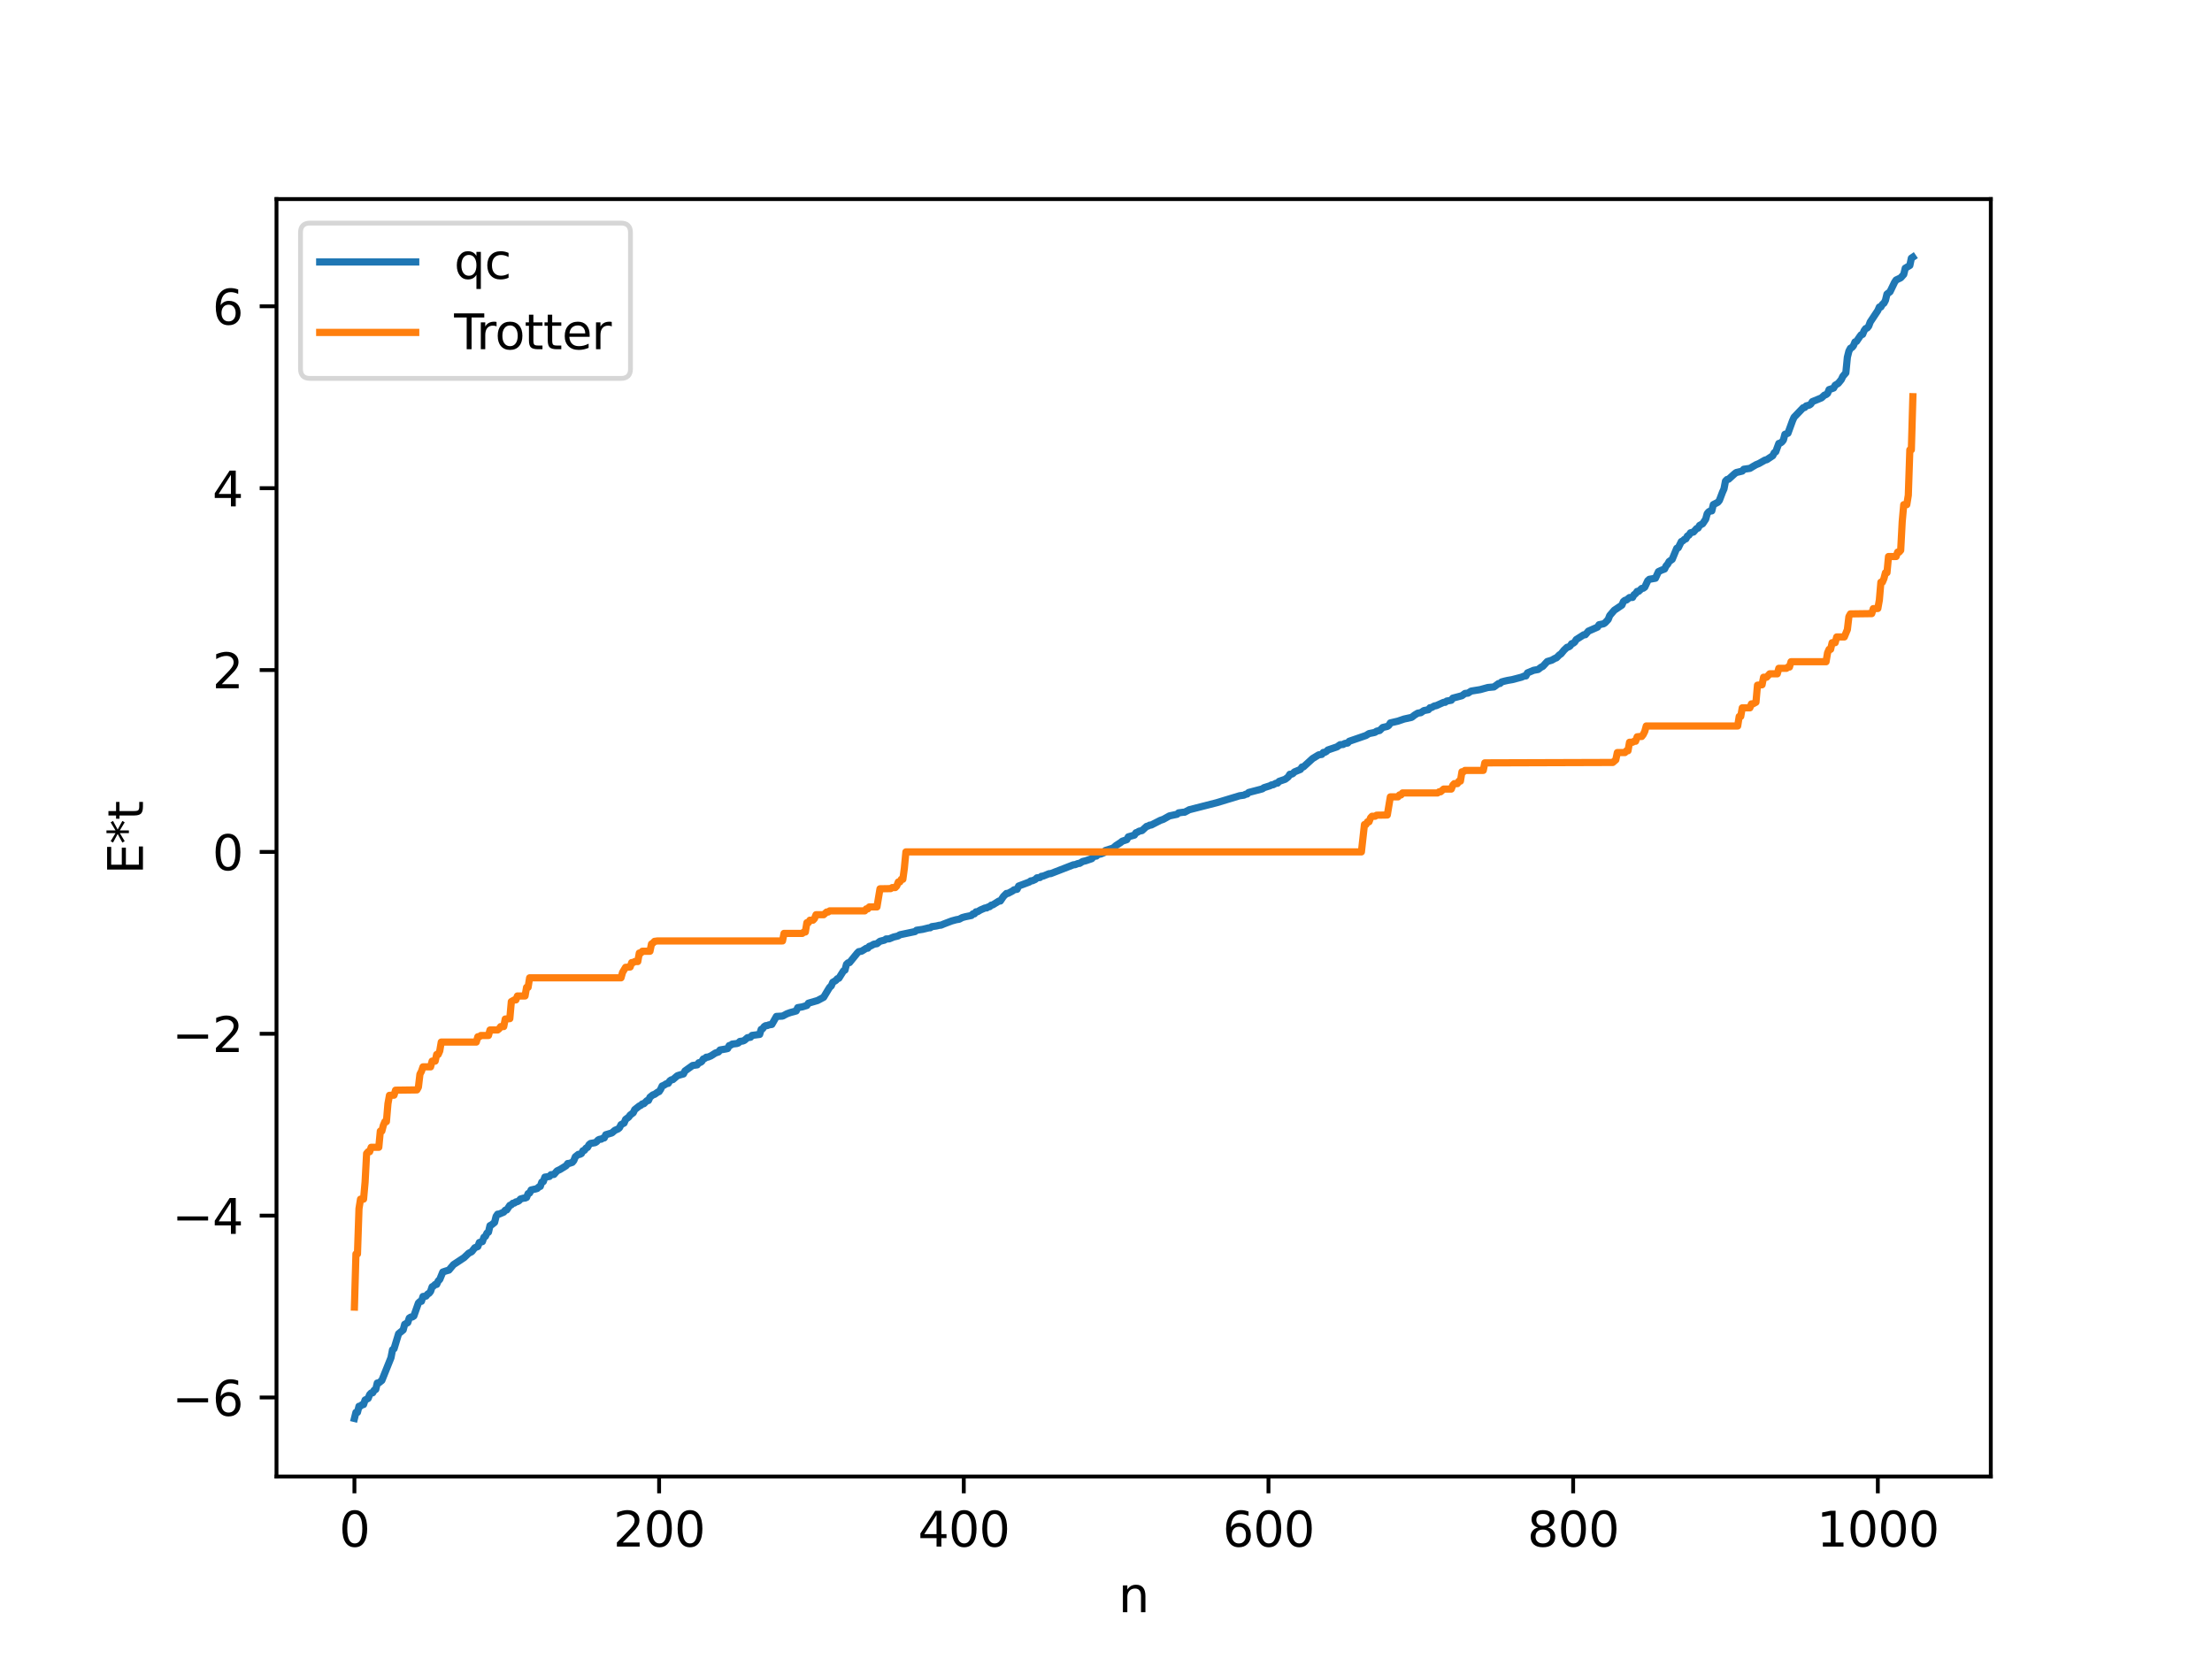 <?xml version="1.0" encoding="utf-8" standalone="no"?>
<!DOCTYPE svg PUBLIC "-//W3C//DTD SVG 1.1//EN"
  "http://www.w3.org/Graphics/SVG/1.1/DTD/svg11.dtd">
<svg xmlns:xlink="http://www.w3.org/1999/xlink" width="460.8pt" height="345.6pt" viewBox="0 0 460.8 345.6" xmlns="http://www.w3.org/2000/svg" version="1.1">
 <defs>
  <style type="text/css">*{stroke-linejoin: round; stroke-linecap: butt}</style>
 </defs>
 <g id="figure_1">
  <g id="patch_1">
   <path d="M 0 345.6 
L 460.8 345.6 
L 460.8 0 
L 0 0 
z
" style="fill: #ffffff"/>
  </g>
  <g id="axes_1">
   <g id="patch_2">
    <path d="M 57.6 307.584 
L 414.72 307.584 
L 414.72 41.472 
L 57.6 41.472 
z
" style="fill: #ffffff"/>
   </g>
   <g id="matplotlib.axis_1">
    <g id="xtick_1">
     <g id="line2d_1">
      <defs>
       <path id="m595e6ec0d2" d="M 0 0 
L 0 3.5 
" style="stroke: #000000; stroke-width: 0.8"/>
      </defs>
      <g>
       <use xlink:href="#m595e6ec0d2" x="73.833" y="307.584" style="stroke: #000000; stroke-width: 0.8"/>
      </g>
     </g>
     <g id="text_1">
      <!-- 0 -->
      <g transform="translate(70.651 322.182) scale(0.1 -0.1)">
       <defs>
        <path id="DejaVuSans-30" d="M 2034 4250 
Q 1547 4250 1301 3770 
Q 1056 3291 1056 2328 
Q 1056 1369 1301 889 
Q 1547 409 2034 409 
Q 2525 409 2770 889 
Q 3016 1369 3016 2328 
Q 3016 3291 2770 3770 
Q 2525 4250 2034 4250 
z
M 2034 4750 
Q 2819 4750 3233 4129 
Q 3647 3509 3647 2328 
Q 3647 1150 3233 529 
Q 2819 -91 2034 -91 
Q 1250 -91 836 529 
Q 422 1150 422 2328 
Q 422 3509 836 4129 
Q 1250 4750 2034 4750 
z
" transform="scale(0.016)"/>
       </defs>
       <use xlink:href="#DejaVuSans-30"/>
      </g>
     </g>
    </g>
    <g id="xtick_2">
     <g id="line2d_2">
      <g>
       <use xlink:href="#m595e6ec0d2" x="137.304" y="307.584" style="stroke: #000000; stroke-width: 0.8"/>
      </g>
     </g>
     <g id="text_2">
      <!-- 200 -->
      <g transform="translate(127.76 322.182) scale(0.1 -0.1)">
       <defs>
        <path id="DejaVuSans-32" d="M 1228 531 
L 3431 531 
L 3431 0 
L 469 0 
L 469 531 
Q 828 903 1448 1529 
Q 2069 2156 2228 2338 
Q 2531 2678 2651 2914 
Q 2772 3150 2772 3378 
Q 2772 3750 2511 3984 
Q 2250 4219 1831 4219 
Q 1534 4219 1204 4116 
Q 875 4013 500 3803 
L 500 4441 
Q 881 4594 1212 4672 
Q 1544 4750 1819 4750 
Q 2544 4750 2975 4387 
Q 3406 4025 3406 3419 
Q 3406 3131 3298 2873 
Q 3191 2616 2906 2266 
Q 2828 2175 2409 1742 
Q 1991 1309 1228 531 
z
" transform="scale(0.016)"/>
       </defs>
       <use xlink:href="#DejaVuSans-32"/>
       <use xlink:href="#DejaVuSans-30" x="63.623"/>
       <use xlink:href="#DejaVuSans-30" x="127.246"/>
      </g>
     </g>
    </g>
    <g id="xtick_3">
     <g id="line2d_3">
      <g>
       <use xlink:href="#m595e6ec0d2" x="200.775" y="307.584" style="stroke: #000000; stroke-width: 0.8"/>
      </g>
     </g>
     <g id="text_3">
      <!-- 400 -->
      <g transform="translate(191.231 322.182) scale(0.1 -0.1)">
       <defs>
        <path id="DejaVuSans-34" d="M 2419 4116 
L 825 1625 
L 2419 1625 
L 2419 4116 
z
M 2253 4666 
L 3047 4666 
L 3047 1625 
L 3713 1625 
L 3713 1100 
L 3047 1100 
L 3047 0 
L 2419 0 
L 2419 1100 
L 313 1100 
L 313 1709 
L 2253 4666 
z
" transform="scale(0.016)"/>
       </defs>
       <use xlink:href="#DejaVuSans-34"/>
       <use xlink:href="#DejaVuSans-30" x="63.623"/>
       <use xlink:href="#DejaVuSans-30" x="127.246"/>
      </g>
     </g>
    </g>
    <g id="xtick_4">
     <g id="line2d_4">
      <g>
       <use xlink:href="#m595e6ec0d2" x="264.246" y="307.584" style="stroke: #000000; stroke-width: 0.8"/>
      </g>
     </g>
     <g id="text_4">
      <!-- 600 -->
      <g transform="translate(254.702 322.182) scale(0.1 -0.1)">
       <defs>
        <path id="DejaVuSans-36" d="M 2113 2584 
Q 1688 2584 1439 2293 
Q 1191 2003 1191 1497 
Q 1191 994 1439 701 
Q 1688 409 2113 409 
Q 2538 409 2786 701 
Q 3034 994 3034 1497 
Q 3034 2003 2786 2293 
Q 2538 2584 2113 2584 
z
M 3366 4563 
L 3366 3988 
Q 3128 4100 2886 4159 
Q 2644 4219 2406 4219 
Q 1781 4219 1451 3797 
Q 1122 3375 1075 2522 
Q 1259 2794 1537 2939 
Q 1816 3084 2150 3084 
Q 2853 3084 3261 2657 
Q 3669 2231 3669 1497 
Q 3669 778 3244 343 
Q 2819 -91 2113 -91 
Q 1303 -91 875 529 
Q 447 1150 447 2328 
Q 447 3434 972 4092 
Q 1497 4750 2381 4750 
Q 2619 4750 2861 4703 
Q 3103 4656 3366 4563 
z
" transform="scale(0.016)"/>
       </defs>
       <use xlink:href="#DejaVuSans-36"/>
       <use xlink:href="#DejaVuSans-30" x="63.623"/>
       <use xlink:href="#DejaVuSans-30" x="127.246"/>
      </g>
     </g>
    </g>
    <g id="xtick_5">
     <g id="line2d_5">
      <g>
       <use xlink:href="#m595e6ec0d2" x="327.717" y="307.584" style="stroke: #000000; stroke-width: 0.8"/>
      </g>
     </g>
     <g id="text_5">
      <!-- 800 -->
      <g transform="translate(318.173 322.182) scale(0.1 -0.1)">
       <defs>
        <path id="DejaVuSans-38" d="M 2034 2216 
Q 1584 2216 1326 1975 
Q 1069 1734 1069 1313 
Q 1069 891 1326 650 
Q 1584 409 2034 409 
Q 2484 409 2743 651 
Q 3003 894 3003 1313 
Q 3003 1734 2745 1975 
Q 2488 2216 2034 2216 
z
M 1403 2484 
Q 997 2584 770 2862 
Q 544 3141 544 3541 
Q 544 4100 942 4425 
Q 1341 4750 2034 4750 
Q 2731 4750 3128 4425 
Q 3525 4100 3525 3541 
Q 3525 3141 3298 2862 
Q 3072 2584 2669 2484 
Q 3125 2378 3379 2068 
Q 3634 1759 3634 1313 
Q 3634 634 3220 271 
Q 2806 -91 2034 -91 
Q 1263 -91 848 271 
Q 434 634 434 1313 
Q 434 1759 690 2068 
Q 947 2378 1403 2484 
z
M 1172 3481 
Q 1172 3119 1398 2916 
Q 1625 2713 2034 2713 
Q 2441 2713 2670 2916 
Q 2900 3119 2900 3481 
Q 2900 3844 2670 4047 
Q 2441 4250 2034 4250 
Q 1625 4250 1398 4047 
Q 1172 3844 1172 3481 
z
" transform="scale(0.016)"/>
       </defs>
       <use xlink:href="#DejaVuSans-38"/>
       <use xlink:href="#DejaVuSans-30" x="63.623"/>
       <use xlink:href="#DejaVuSans-30" x="127.246"/>
      </g>
     </g>
    </g>
    <g id="xtick_6">
     <g id="line2d_6">
      <g>
       <use xlink:href="#m595e6ec0d2" x="391.188" y="307.584" style="stroke: #000000; stroke-width: 0.8"/>
      </g>
     </g>
     <g id="text_6">
      <!-- 1000 -->
      <g transform="translate(378.463 322.182) scale(0.1 -0.1)">
       <defs>
        <path id="DejaVuSans-31" d="M 794 531 
L 1825 531 
L 1825 4091 
L 703 3866 
L 703 4441 
L 1819 4666 
L 2450 4666 
L 2450 531 
L 3481 531 
L 3481 0 
L 794 0 
L 794 531 
z
" transform="scale(0.016)"/>
       </defs>
       <use xlink:href="#DejaVuSans-31"/>
       <use xlink:href="#DejaVuSans-30" x="63.623"/>
       <use xlink:href="#DejaVuSans-30" x="127.246"/>
       <use xlink:href="#DejaVuSans-30" x="190.869"/>
      </g>
     </g>
    </g>
    <g id="text_7">
     <!-- n -->
     <g transform="translate(232.991 335.861) scale(0.1 -0.1)">
      <defs>
       <path id="DejaVuSans-6e" d="M 3513 2113 
L 3513 0 
L 2938 0 
L 2938 2094 
Q 2938 2591 2744 2837 
Q 2550 3084 2163 3084 
Q 1697 3084 1428 2787 
Q 1159 2491 1159 1978 
L 1159 0 
L 581 0 
L 581 3500 
L 1159 3500 
L 1159 2956 
Q 1366 3272 1645 3428 
Q 1925 3584 2291 3584 
Q 2894 3584 3203 3211 
Q 3513 2838 3513 2113 
z
" transform="scale(0.016)"/>
      </defs>
      <use xlink:href="#DejaVuSans-6e"/>
     </g>
    </g>
   </g>
   <g id="matplotlib.axis_2">
    <g id="ytick_1">
     <g id="line2d_7">
      <defs>
       <path id="m2d56302b0a" d="M 0 0 
L -3.5 0 
" style="stroke: #000000; stroke-width: 0.8"/>
      </defs>
      <g>
       <use xlink:href="#m2d56302b0a" x="57.6" y="291.124" style="stroke: #000000; stroke-width: 0.8"/>
      </g>
     </g>
     <g id="text_8">
      <!-- −6 -->
      <g transform="translate(35.858 294.923) scale(0.1 -0.1)">
       <defs>
        <path id="DejaVuSans-2212" d="M 678 2272 
L 4684 2272 
L 4684 1741 
L 678 1741 
L 678 2272 
z
" transform="scale(0.016)"/>
       </defs>
       <use xlink:href="#DejaVuSans-2212"/>
       <use xlink:href="#DejaVuSans-36" x="83.789"/>
      </g>
     </g>
    </g>
    <g id="ytick_2">
     <g id="line2d_8">
      <g>
       <use xlink:href="#m2d56302b0a" x="57.6" y="253.238" style="stroke: #000000; stroke-width: 0.8"/>
      </g>
     </g>
     <g id="text_9">
      <!-- −4 -->
      <g transform="translate(35.858 257.037) scale(0.1 -0.1)">
       <use xlink:href="#DejaVuSans-2212"/>
       <use xlink:href="#DejaVuSans-34" x="83.789"/>
      </g>
     </g>
    </g>
    <g id="ytick_3">
     <g id="line2d_9">
      <g>
       <use xlink:href="#m2d56302b0a" x="57.6" y="215.353" style="stroke: #000000; stroke-width: 0.8"/>
      </g>
     </g>
     <g id="text_10">
      <!-- −2 -->
      <g transform="translate(35.858 219.152) scale(0.1 -0.1)">
       <use xlink:href="#DejaVuSans-2212"/>
       <use xlink:href="#DejaVuSans-32" x="83.789"/>
      </g>
     </g>
    </g>
    <g id="ytick_4">
     <g id="line2d_10">
      <g>
       <use xlink:href="#m2d56302b0a" x="57.6" y="177.467" style="stroke: #000000; stroke-width: 0.8"/>
      </g>
     </g>
     <g id="text_11">
      <!-- 0 -->
      <g transform="translate(44.237 181.266) scale(0.1 -0.1)">
       <use xlink:href="#DejaVuSans-30"/>
      </g>
     </g>
    </g>
    <g id="ytick_5">
     <g id="line2d_11">
      <g>
       <use xlink:href="#m2d56302b0a" x="57.6" y="139.581" style="stroke: #000000; stroke-width: 0.8"/>
      </g>
     </g>
     <g id="text_12">
      <!-- 2 -->
      <g transform="translate(44.237 143.381) scale(0.1 -0.1)">
       <use xlink:href="#DejaVuSans-32"/>
      </g>
     </g>
    </g>
    <g id="ytick_6">
     <g id="line2d_12">
      <g>
       <use xlink:href="#m2d56302b0a" x="57.6" y="101.696" style="stroke: #000000; stroke-width: 0.8"/>
      </g>
     </g>
     <g id="text_13">
      <!-- 4 -->
      <g transform="translate(44.237 105.495) scale(0.1 -0.1)">
       <use xlink:href="#DejaVuSans-34"/>
      </g>
     </g>
    </g>
    <g id="ytick_7">
     <g id="line2d_13">
      <g>
       <use xlink:href="#m2d56302b0a" x="57.6" y="63.81" style="stroke: #000000; stroke-width: 0.8"/>
      </g>
     </g>
     <g id="text_14">
      <!-- 6 -->
      <g transform="translate(44.237 67.609) scale(0.1 -0.1)">
       <use xlink:href="#DejaVuSans-36"/>
      </g>
     </g>
    </g>
    <g id="text_15">
     <!-- E*t -->
     <g transform="translate(29.778 182.148) rotate(-90) scale(0.1 -0.1)">
      <defs>
       <path id="DejaVuSans-45" d="M 628 4666 
L 3578 4666 
L 3578 4134 
L 1259 4134 
L 1259 2753 
L 3481 2753 
L 3481 2222 
L 1259 2222 
L 1259 531 
L 3634 531 
L 3634 0 
L 628 0 
L 628 4666 
z
" transform="scale(0.016)"/>
       <path id="DejaVuSans-2a" d="M 3009 3897 
L 1888 3291 
L 3009 2681 
L 2828 2375 
L 1778 3009 
L 1778 1831 
L 1422 1831 
L 1422 3009 
L 372 2375 
L 191 2681 
L 1313 3291 
L 191 3897 
L 372 4206 
L 1422 3572 
L 1422 4750 
L 1778 4750 
L 1778 3572 
L 2828 4206 
L 3009 3897 
z
" transform="scale(0.016)"/>
       <path id="DejaVuSans-74" d="M 1172 4494 
L 1172 3500 
L 2356 3500 
L 2356 3053 
L 1172 3053 
L 1172 1153 
Q 1172 725 1289 603 
Q 1406 481 1766 481 
L 2356 481 
L 2356 0 
L 1766 0 
Q 1100 0 847 248 
Q 594 497 594 1153 
L 594 3053 
L 172 3053 
L 172 3500 
L 594 3500 
L 594 4494 
L 1172 4494 
z
" transform="scale(0.016)"/>
      </defs>
      <use xlink:href="#DejaVuSans-45"/>
      <use xlink:href="#DejaVuSans-2a" x="63.184"/>
      <use xlink:href="#DejaVuSans-74" x="113.184"/>
     </g>
    </g>
   </g>
   <g id="line2d_14">
    <path d="M 73.833 295.488 
L 74.15 294.22 
L 74.467 294.217 
L 74.785 292.949 
L 75.102 292.914 
L 75.42 292.62 
L 75.737 292.591 
L 76.054 291.644 
L 76.689 291.32 
L 77.006 290.523 
L 77.324 290.188 
L 77.641 290.146 
L 77.958 289.596 
L 78.276 289.438 
L 78.593 288.111 
L 78.91 288.082 
L 79.545 287.573 
L 81.449 282.832 
L 81.767 281.18 
L 82.084 280.968 
L 83.036 277.838 
L 83.988 277.053 
L 84.305 275.878 
L 84.94 275.533 
L 85.258 274.578 
L 85.575 274.374 
L 85.892 274.35 
L 86.21 274.147 
L 87.162 271.448 
L 87.479 271.141 
L 87.796 271.085 
L 88.114 270.079 
L 88.748 270.003 
L 89.066 269.595 
L 89.383 269.416 
L 89.7 269.015 
L 90.018 268.062 
L 90.335 267.895 
L 90.653 267.573 
L 90.97 267.563 
L 91.287 266.841 
L 91.605 266.55 
L 92.239 264.991 
L 92.874 264.771 
L 93.509 264.589 
L 94.461 263.452 
L 96.682 261.984 
L 97.634 261.073 
L 98.269 260.75 
L 98.904 259.935 
L 99.539 259.678 
L 99.856 258.83 
L 100.491 258.653 
L 100.808 257.748 
L 101.125 257.55 
L 101.443 256.871 
L 101.76 256.678 
L 102.077 255.315 
L 102.395 255.163 
L 103.029 254.651 
L 103.347 253.396 
L 103.664 252.934 
L 103.981 252.919 
L 104.934 252.51 
L 105.251 252.113 
L 105.568 252.049 
L 106.203 251.099 
L 106.52 250.985 
L 106.838 250.657 
L 107.155 250.616 
L 107.472 250.379 
L 107.79 250.32 
L 108.107 250.143 
L 108.424 249.779 
L 109.059 249.594 
L 109.377 249.586 
L 109.694 249.45 
L 110.011 248.649 
L 110.329 248.527 
L 110.646 247.891 
L 111.598 247.676 
L 111.915 247.581 
L 112.233 247.268 
L 112.55 247.147 
L 112.867 246.249 
L 113.185 246.14 
L 113.502 245.217 
L 114.454 245.079 
L 114.772 244.713 
L 115.406 244.652 
L 116.041 243.92 
L 116.676 243.62 
L 117.945 242.836 
L 118.262 242.384 
L 118.58 242.359 
L 119.215 242.149 
L 119.532 241.77 
L 119.849 240.983 
L 120.484 240.474 
L 120.801 240.469 
L 121.119 240.306 
L 121.436 239.722 
L 121.753 239.629 
L 122.071 239.179 
L 122.388 239.027 
L 122.705 238.458 
L 123.023 238.2 
L 123.975 238.036 
L 124.292 237.828 
L 124.61 237.474 
L 124.927 237.324 
L 125.244 237.312 
L 125.562 237.112 
L 125.879 237.048 
L 126.196 236.384 
L 127.466 236.007 
L 128.1 235.461 
L 128.735 235.191 
L 129.053 234.932 
L 129.37 234.28 
L 130.005 233.96 
L 130.322 233.194 
L 130.957 232.723 
L 131.274 232.291 
L 131.909 231.811 
L 132.226 231.154 
L 133.178 230.402 
L 133.496 230.263 
L 133.813 229.957 
L 134.13 229.922 
L 134.765 229.294 
L 135.082 229.257 
L 135.4 228.567 
L 136.034 228.064 
L 136.352 227.984 
L 136.986 227.531 
L 137.304 227.402 
L 137.621 226.923 
L 137.939 226.229 
L 138.256 226.108 
L 138.891 225.719 
L 139.208 225.681 
L 139.525 225.173 
L 139.843 224.953 
L 140.16 224.906 
L 141.112 224.089 
L 141.747 223.889 
L 142.381 223.723 
L 142.699 223.097 
L 144.286 221.96 
L 145.238 221.833 
L 145.555 221.391 
L 145.872 221.336 
L 146.19 221.123 
L 146.507 220.597 
L 146.824 220.501 
L 147.142 220.23 
L 147.459 220.225 
L 148.094 219.962 
L 149.046 219.359 
L 149.681 219.145 
L 149.998 218.728 
L 151.267 218.508 
L 151.585 218.429 
L 151.902 217.817 
L 152.22 217.736 
L 152.537 217.502 
L 153.489 217.386 
L 153.806 217.279 
L 154.124 216.953 
L 154.758 216.857 
L 155.076 216.724 
L 155.71 216.173 
L 156.345 216.081 
L 156.662 215.695 
L 158.249 215.487 
L 158.567 214.438 
L 158.884 214.287 
L 159.201 213.843 
L 159.519 213.661 
L 159.836 213.65 
L 160.153 213.503 
L 160.788 213.409 
L 161.74 211.741 
L 163.01 211.669 
L 163.962 211.177 
L 164.596 210.946 
L 165.866 210.599 
L 166.183 209.91 
L 167.135 209.748 
L 168.087 209.456 
L 168.405 208.985 
L 170.309 208.428 
L 171.578 207.753 
L 172.53 206.163 
L 172.848 205.66 
L 173.165 205.384 
L 173.482 204.63 
L 174.117 204.249 
L 174.434 203.887 
L 174.752 203.787 
L 175.704 202.269 
L 176.021 202.091 
L 176.339 200.885 
L 176.656 200.579 
L 176.973 200.527 
L 178.56 198.576 
L 178.877 198.255 
L 179.512 198.14 
L 180.464 197.54 
L 180.781 197.522 
L 181.099 197.132 
L 181.416 197.042 
L 182.051 196.691 
L 182.686 196.585 
L 183.32 196.08 
L 184.272 195.843 
L 184.59 195.603 
L 185.224 195.585 
L 186.177 195.193 
L 186.811 195.049 
L 187.129 194.958 
L 187.446 194.733 
L 190.62 194.063 
L 190.937 193.787 
L 192.206 193.597 
L 193.476 193.286 
L 193.793 193.271 
L 194.11 193.037 
L 195.062 192.902 
L 195.697 192.749 
L 196.015 192.732 
L 196.649 192.464 
L 198.236 191.86 
L 199.188 191.596 
L 199.823 191.487 
L 200.458 191.148 
L 201.092 190.975 
L 202.362 190.714 
L 202.679 190.373 
L 202.996 190.369 
L 203.314 189.947 
L 203.631 189.932 
L 204.266 189.554 
L 205.218 189.142 
L 205.535 189.141 
L 205.853 188.925 
L 206.17 188.876 
L 206.487 188.564 
L 206.805 188.506 
L 208.074 187.715 
L 208.391 187.696 
L 209.026 186.759 
L 209.661 186.125 
L 209.978 186.111 
L 210.93 185.606 
L 211.248 185.359 
L 211.882 185.25 
L 212.2 184.577 
L 214.421 183.745 
L 214.739 183.503 
L 215.056 183.482 
L 215.691 183.195 
L 216.008 182.869 
L 216.643 182.805 
L 216.96 182.544 
L 217.277 182.514 
L 218.547 182.003 
L 218.864 181.999 
L 223.624 180.149 
L 223.942 180.132 
L 224.577 179.881 
L 224.894 179.859 
L 225.529 179.467 
L 226.163 179.315 
L 227.433 178.881 
L 227.75 178.523 
L 228.067 178.354 
L 228.385 178.338 
L 228.702 178.028 
L 229.337 177.894 
L 229.972 177.637 
L 230.289 177.166 
L 231.876 176.668 
L 232.51 176.124 
L 233.462 175.506 
L 233.78 175.242 
L 234.732 174.92 
L 235.049 174.327 
L 236.319 173.967 
L 236.636 173.475 
L 236.953 173.379 
L 237.271 173.161 
L 237.905 173.02 
L 238.858 172.15 
L 239.175 172.08 
L 239.492 171.889 
L 239.81 171.876 
L 241.714 170.899 
L 242.348 170.678 
L 243.618 169.967 
L 245.205 169.627 
L 245.522 169.335 
L 246.474 169.206 
L 246.791 169.194 
L 247.743 168.683 
L 253.456 167.223 
L 258.216 165.777 
L 259.168 165.64 
L 259.486 165.447 
L 259.803 165.41 
L 260.12 165.085 
L 262.977 164.334 
L 263.294 164.094 
L 264.563 163.691 
L 264.881 163.51 
L 265.198 163.489 
L 265.833 163.149 
L 266.15 163.133 
L 266.467 162.769 
L 267.737 162.332 
L 268.372 161.834 
L 268.689 161.296 
L 269.006 161.294 
L 269.324 161.161 
L 269.641 160.812 
L 270.91 160.284 
L 271.228 159.783 
L 271.545 159.749 
L 273.449 158.012 
L 274.719 157.242 
L 275.353 157.158 
L 275.671 156.743 
L 275.988 156.725 
L 276.305 156.547 
L 276.623 156.233 
L 278.527 155.585 
L 279.162 155.133 
L 279.796 155.09 
L 280.114 154.883 
L 280.748 154.787 
L 281.066 154.421 
L 284.557 153.215 
L 285.191 152.82 
L 286.143 152.629 
L 286.461 152.545 
L 286.778 152.316 
L 287.413 152.172 
L 288.048 151.547 
L 289 151.327 
L 289.317 151.115 
L 289.634 150.594 
L 291.221 150.224 
L 292.491 149.787 
L 294.077 149.437 
L 294.712 148.945 
L 295.347 148.564 
L 295.981 148.466 
L 296.616 148.031 
L 297.568 147.846 
L 297.886 147.434 
L 298.203 147.404 
L 298.838 147.046 
L 299.155 147.016 
L 300.742 146.307 
L 301.059 146.302 
L 301.377 146.044 
L 302.329 145.875 
L 302.646 145.436 
L 304.55 144.93 
L 305.185 144.459 
L 305.82 144.39 
L 306.454 143.97 
L 308.358 143.659 
L 309.945 143.219 
L 311.215 143.1 
L 312.167 142.401 
L 312.484 142.379 
L 312.801 142.065 
L 313.436 141.888 
L 314.071 141.743 
L 315.023 141.578 
L 316.927 141.078 
L 317.562 140.817 
L 317.879 140.802 
L 318.196 140.177 
L 319.466 139.641 
L 320.418 139.466 
L 321.053 138.976 
L 321.37 138.843 
L 322.322 137.81 
L 323.274 137.524 
L 323.909 137.157 
L 324.226 137.048 
L 324.861 136.419 
L 325.178 136.222 
L 325.813 135.445 
L 326.448 134.842 
L 326.765 134.776 
L 327.082 134.567 
L 327.4 134.097 
L 327.717 134.004 
L 328.034 133.759 
L 328.352 133.24 
L 329.939 132.228 
L 330.256 132.226 
L 330.891 131.479 
L 332.795 130.64 
L 333.112 130.14 
L 334.064 129.944 
L 334.381 129.722 
L 335.016 129.047 
L 335.334 128.234 
L 336.286 127.124 
L 337.555 126.27 
L 337.872 126.054 
L 338.19 125.318 
L 338.507 125.061 
L 338.824 124.99 
L 339.459 124.478 
L 340.094 124.452 
L 340.411 123.881 
L 340.729 123.676 
L 341.046 123.197 
L 341.363 123.186 
L 341.998 122.587 
L 342.315 122.54 
L 342.633 122.316 
L 343.267 120.959 
L 343.585 120.68 
L 344.854 120.457 
L 345.489 119.077 
L 346.124 118.779 
L 346.758 118.539 
L 347.076 117.889 
L 347.393 117.539 
L 347.71 116.973 
L 348.345 116.525 
L 349.297 114.219 
L 349.615 114.111 
L 350.249 112.819 
L 350.567 112.679 
L 350.884 112.364 
L 351.201 112.256 
L 351.519 111.661 
L 351.836 111.486 
L 352.153 110.994 
L 352.788 110.831 
L 353.423 110.117 
L 353.74 110.015 
L 354.058 109.454 
L 354.692 109.105 
L 355.327 108.157 
L 355.644 106.993 
L 355.962 106.615 
L 356.279 106.452 
L 356.596 106.427 
L 356.914 105.119 
L 357.866 104.633 
L 358.183 104.235 
L 358.818 102.56 
L 359.135 101.849 
L 359.453 100.215 
L 359.77 99.89 
L 360.087 99.831 
L 361.357 98.685 
L 361.674 98.443 
L 362.943 98.138 
L 363.261 97.753 
L 363.896 97.659 
L 364.53 97.574 
L 365.165 97.187 
L 365.8 96.817 
L 366.434 96.555 
L 367.704 95.833 
L 368.021 95.782 
L 369.291 94.938 
L 369.608 94.315 
L 369.925 94.107 
L 370.56 92.377 
L 370.877 92.296 
L 371.195 92.072 
L 371.512 91.671 
L 371.829 90.476 
L 372.464 90.253 
L 373.416 87.643 
L 373.734 86.924 
L 375.638 84.937 
L 375.955 84.887 
L 376.272 84.553 
L 376.907 84.389 
L 377.224 84.174 
L 377.542 83.67 
L 379.446 82.886 
L 380.081 82.303 
L 380.398 82.209 
L 380.715 81.943 
L 381.033 81.161 
L 381.667 80.95 
L 381.985 80.828 
L 382.302 80.252 
L 382.937 79.865 
L 383.572 79.088 
L 383.889 78.411 
L 384.524 77.665 
L 384.841 74.42 
L 385.158 73.154 
L 385.476 72.548 
L 385.793 72.391 
L 386.11 72.01 
L 386.428 71.23 
L 386.745 71.125 
L 387.38 70.184 
L 387.697 69.751 
L 388.015 69.658 
L 388.332 68.884 
L 388.649 68.449 
L 388.967 68.329 
L 389.284 67.942 
L 389.601 67.085 
L 391.188 64.692 
L 391.505 63.959 
L 391.823 63.944 
L 392.14 63.393 
L 392.458 63.165 
L 392.775 62.564 
L 393.092 61.265 
L 393.727 60.778 
L 394.679 58.8 
L 394.996 58.331 
L 395.948 57.877 
L 396.583 57.166 
L 396.9 55.87 
L 397.853 55.296 
L 398.17 53.783 
L 398.487 53.568 
L 398.487 53.568 
" clip-path="url(#p6e87a77865)" style="fill: none; stroke: #1f77b4; stroke-width: 1.5; stroke-linecap: square"/>
   </g>
   <g id="line2d_15">
    <path d="M 73.833 272.293 
L 74.15 261.227 
L 74.467 261.227 
L 74.785 251.769 
L 75.102 249.804 
L 75.737 249.804 
L 76.054 246.265 
L 76.372 240.291 
L 76.689 239.925 
L 77.006 239.925 
L 77.324 239 
L 78.91 239 
L 79.228 235.63 
L 79.545 235.63 
L 79.862 234.41 
L 80.18 233.656 
L 80.497 233.656 
L 80.815 229.929 
L 81.132 228.175 
L 82.084 228.144 
L 82.401 227.106 
L 86.844 227.047 
L 87.162 226.479 
L 87.479 223.778 
L 87.796 223.181 
L 88.114 222.246 
L 89.7 222.246 
L 90.018 221.052 
L 90.653 221.052 
L 90.97 219.664 
L 91.287 219.664 
L 91.605 218.941 
L 91.922 217.082 
L 99.221 217.082 
L 99.539 215.974 
L 99.856 215.974 
L 100.173 215.712 
L 101.76 215.712 
L 102.077 214.563 
L 103.664 214.563 
L 103.981 214.304 
L 104.299 213.856 
L 104.934 213.856 
L 105.251 212.282 
L 106.203 212.202 
L 106.52 208.648 
L 107.155 208.297 
L 107.472 208.297 
L 107.79 207.478 
L 109.377 207.478 
L 109.694 205.682 
L 110.011 205.682 
L 110.329 203.698 
L 129.37 203.698 
L 129.687 202.57 
L 130.322 201.51 
L 131.274 201.442 
L 131.591 200.52 
L 131.909 200.52 
L 132.226 200.309 
L 132.861 200.309 
L 133.178 198.533 
L 133.496 198.533 
L 133.813 198.162 
L 135.4 198.162 
L 135.717 196.647 
L 136.034 196.443 
L 136.352 196.101 
L 136.986 196.015 
L 163.01 196.015 
L 163.327 194.443 
L 167.135 194.443 
L 167.453 194.156 
L 167.77 194.156 
L 168.087 192.211 
L 168.405 192.211 
L 168.722 191.692 
L 169.357 191.692 
L 169.674 191.357 
L 169.991 190.555 
L 171.578 190.555 
L 172.213 189.989 
L 172.53 189.989 
L 172.848 189.749 
L 180.147 189.749 
L 180.464 189.336 
L 180.781 189.336 
L 181.099 188.93 
L 182.686 188.93 
L 183.32 185.15 
L 185.542 185.116 
L 185.859 184.897 
L 186.494 184.897 
L 186.811 184.565 
L 187.129 183.733 
L 187.446 183.733 
L 187.763 183.17 
L 188.081 183.17 
L 188.398 180.82 
L 188.715 177.467 
L 283.605 177.467 
L 284.239 171.764 
L 284.557 171.764 
L 284.874 171.201 
L 285.191 171.201 
L 285.509 170.369 
L 285.826 170.037 
L 286.461 170.037 
L 286.778 169.818 
L 289 169.784 
L 289.634 166.004 
L 291.221 166.004 
L 291.539 165.598 
L 291.856 165.598 
L 292.173 165.185 
L 299.472 165.185 
L 299.79 164.945 
L 300.107 164.945 
L 300.742 164.379 
L 302.329 164.379 
L 302.646 163.577 
L 302.963 163.242 
L 303.598 163.242 
L 303.915 162.723 
L 304.233 162.723 
L 304.55 160.778 
L 304.867 160.778 
L 305.185 160.49 
L 308.993 160.49 
L 309.31 158.919 
L 335.968 158.833 
L 336.603 158.287 
L 336.92 156.772 
L 338.507 156.772 
L 338.824 156.4 
L 339.142 156.4 
L 339.459 154.625 
L 340.094 154.625 
L 340.411 154.414 
L 340.729 154.414 
L 341.046 153.492 
L 341.681 153.424 
L 341.998 153.424 
L 342.315 153.014 
L 342.633 152.364 
L 342.95 151.236 
L 361.991 151.236 
L 362.309 149.252 
L 362.626 149.252 
L 362.943 147.456 
L 364.53 147.456 
L 364.848 146.637 
L 365.165 146.637 
L 365.8 146.286 
L 366.117 142.732 
L 367.069 142.652 
L 367.386 141.077 
L 368.021 141.077 
L 368.656 140.371 
L 370.243 140.371 
L 370.56 139.222 
L 372.147 139.222 
L 372.464 138.96 
L 372.781 138.96 
L 373.099 137.852 
L 380.398 137.852 
L 380.715 135.993 
L 381.033 135.27 
L 381.35 135.27 
L 381.667 133.882 
L 382.302 133.882 
L 382.62 132.688 
L 384.206 132.688 
L 384.841 131.156 
L 385.158 128.455 
L 385.476 127.887 
L 389.919 127.828 
L 390.236 126.789 
L 391.188 126.759 
L 391.505 125.005 
L 391.823 121.278 
L 392.14 121.278 
L 392.458 120.524 
L 392.775 119.304 
L 393.092 119.304 
L 393.41 115.934 
L 394.996 115.934 
L 395.314 115.009 
L 395.631 115.009 
L 395.948 114.643 
L 396.266 108.669 
L 396.583 105.13 
L 397.218 105.13 
L 397.535 103.165 
L 397.853 93.706 
L 398.17 93.706 
L 398.487 82.641 
L 398.487 82.641 
" clip-path="url(#p6e87a77865)" style="fill: none; stroke: #ff7f0e; stroke-width: 1.5; stroke-linecap: square"/>
   </g>
   <g id="patch_3">
    <path d="M 57.6 307.584 
L 57.6 41.472 
" style="fill: none; stroke: #000000; stroke-width: 0.8; stroke-linejoin: miter; stroke-linecap: square"/>
   </g>
   <g id="patch_4">
    <path d="M 414.72 307.584 
L 414.72 41.472 
" style="fill: none; stroke: #000000; stroke-width: 0.8; stroke-linejoin: miter; stroke-linecap: square"/>
   </g>
   <g id="patch_5">
    <path d="M 57.6 307.584 
L 414.72 307.584 
" style="fill: none; stroke: #000000; stroke-width: 0.8; stroke-linejoin: miter; stroke-linecap: square"/>
   </g>
   <g id="patch_6">
    <path d="M 57.6 41.472 
L 414.72 41.472 
" style="fill: none; stroke: #000000; stroke-width: 0.8; stroke-linejoin: miter; stroke-linecap: square"/>
   </g>
   <g id="legend_1">
    <g id="patch_7">
     <path d="M 64.6 78.828 
L 129.342 78.828 
Q 131.342 78.828 131.342 76.828 
L 131.342 48.472 
Q 131.342 46.472 129.342 46.472 
L 64.6 46.472 
Q 62.6 46.472 62.6 48.472 
L 62.6 76.828 
Q 62.6 78.828 64.6 78.828 
z
" style="fill: #ffffff; opacity: 0.8; stroke: #cccccc; stroke-linejoin: miter"/>
    </g>
    <g id="line2d_16">
     <path d="M 66.6 54.57 
L 76.6 54.57 
L 86.6 54.57 
" style="fill: none; stroke: #1f77b4; stroke-width: 1.5; stroke-linecap: square"/>
    </g>
    <g id="text_16">
     <!-- qc -->
     <g transform="translate(94.6 58.07) scale(0.1 -0.1)">
      <defs>
       <path id="DejaVuSans-71" d="M 947 1747 
Q 947 1113 1208 752 
Q 1469 391 1925 391 
Q 2381 391 2643 752 
Q 2906 1113 2906 1747 
Q 2906 2381 2643 2742 
Q 2381 3103 1925 3103 
Q 1469 3103 1208 2742 
Q 947 2381 947 1747 
z
M 2906 525 
Q 2725 213 2448 61 
Q 2172 -91 1784 -91 
Q 1150 -91 751 415 
Q 353 922 353 1747 
Q 353 2572 751 3078 
Q 1150 3584 1784 3584 
Q 2172 3584 2448 3432 
Q 2725 3281 2906 2969 
L 2906 3500 
L 3481 3500 
L 3481 -1331 
L 2906 -1331 
L 2906 525 
z
" transform="scale(0.016)"/>
       <path id="DejaVuSans-63" d="M 3122 3366 
L 3122 2828 
Q 2878 2963 2633 3030 
Q 2388 3097 2138 3097 
Q 1578 3097 1268 2742 
Q 959 2388 959 1747 
Q 959 1106 1268 751 
Q 1578 397 2138 397 
Q 2388 397 2633 464 
Q 2878 531 3122 666 
L 3122 134 
Q 2881 22 2623 -34 
Q 2366 -91 2075 -91 
Q 1284 -91 818 406 
Q 353 903 353 1747 
Q 353 2603 823 3093 
Q 1294 3584 2113 3584 
Q 2378 3584 2631 3529 
Q 2884 3475 3122 3366 
z
" transform="scale(0.016)"/>
      </defs>
      <use xlink:href="#DejaVuSans-71"/>
      <use xlink:href="#DejaVuSans-63" x="63.477"/>
     </g>
    </g>
    <g id="line2d_17">
     <path d="M 66.6 69.249 
L 76.6 69.249 
L 86.6 69.249 
" style="fill: none; stroke: #ff7f0e; stroke-width: 1.5; stroke-linecap: square"/>
    </g>
    <g id="text_17">
     <!-- Trotter -->
     <g transform="translate(94.6 72.749) scale(0.1 -0.1)">
      <defs>
       <path id="DejaVuSans-54" d="M -19 4666 
L 3928 4666 
L 3928 4134 
L 2272 4134 
L 2272 0 
L 1638 0 
L 1638 4134 
L -19 4134 
L -19 4666 
z
" transform="scale(0.016)"/>
       <path id="DejaVuSans-72" d="M 2631 2963 
Q 2534 3019 2420 3045 
Q 2306 3072 2169 3072 
Q 1681 3072 1420 2755 
Q 1159 2438 1159 1844 
L 1159 0 
L 581 0 
L 581 3500 
L 1159 3500 
L 1159 2956 
Q 1341 3275 1631 3429 
Q 1922 3584 2338 3584 
Q 2397 3584 2469 3576 
Q 2541 3569 2628 3553 
L 2631 2963 
z
" transform="scale(0.016)"/>
       <path id="DejaVuSans-6f" d="M 1959 3097 
Q 1497 3097 1228 2736 
Q 959 2375 959 1747 
Q 959 1119 1226 758 
Q 1494 397 1959 397 
Q 2419 397 2687 759 
Q 2956 1122 2956 1747 
Q 2956 2369 2687 2733 
Q 2419 3097 1959 3097 
z
M 1959 3584 
Q 2709 3584 3137 3096 
Q 3566 2609 3566 1747 
Q 3566 888 3137 398 
Q 2709 -91 1959 -91 
Q 1206 -91 779 398 
Q 353 888 353 1747 
Q 353 2609 779 3096 
Q 1206 3584 1959 3584 
z
" transform="scale(0.016)"/>
       <path id="DejaVuSans-65" d="M 3597 1894 
L 3597 1613 
L 953 1613 
Q 991 1019 1311 708 
Q 1631 397 2203 397 
Q 2534 397 2845 478 
Q 3156 559 3463 722 
L 3463 178 
Q 3153 47 2828 -22 
Q 2503 -91 2169 -91 
Q 1331 -91 842 396 
Q 353 884 353 1716 
Q 353 2575 817 3079 
Q 1281 3584 2069 3584 
Q 2775 3584 3186 3129 
Q 3597 2675 3597 1894 
z
M 3022 2063 
Q 3016 2534 2758 2815 
Q 2500 3097 2075 3097 
Q 1594 3097 1305 2825 
Q 1016 2553 972 2059 
L 3022 2063 
z
" transform="scale(0.016)"/>
      </defs>
      <use xlink:href="#DejaVuSans-54"/>
      <use xlink:href="#DejaVuSans-72" x="46.334"/>
      <use xlink:href="#DejaVuSans-6f" x="85.197"/>
      <use xlink:href="#DejaVuSans-74" x="146.379"/>
      <use xlink:href="#DejaVuSans-74" x="185.588"/>
      <use xlink:href="#DejaVuSans-65" x="224.797"/>
      <use xlink:href="#DejaVuSans-72" x="286.32"/>
     </g>
    </g>
   </g>
  </g>
 </g>
 <defs>
  <clipPath id="p6e87a77865">
   <rect x="57.6" y="41.472" width="357.12" height="266.112"/>
  </clipPath>
 </defs>
</svg>

